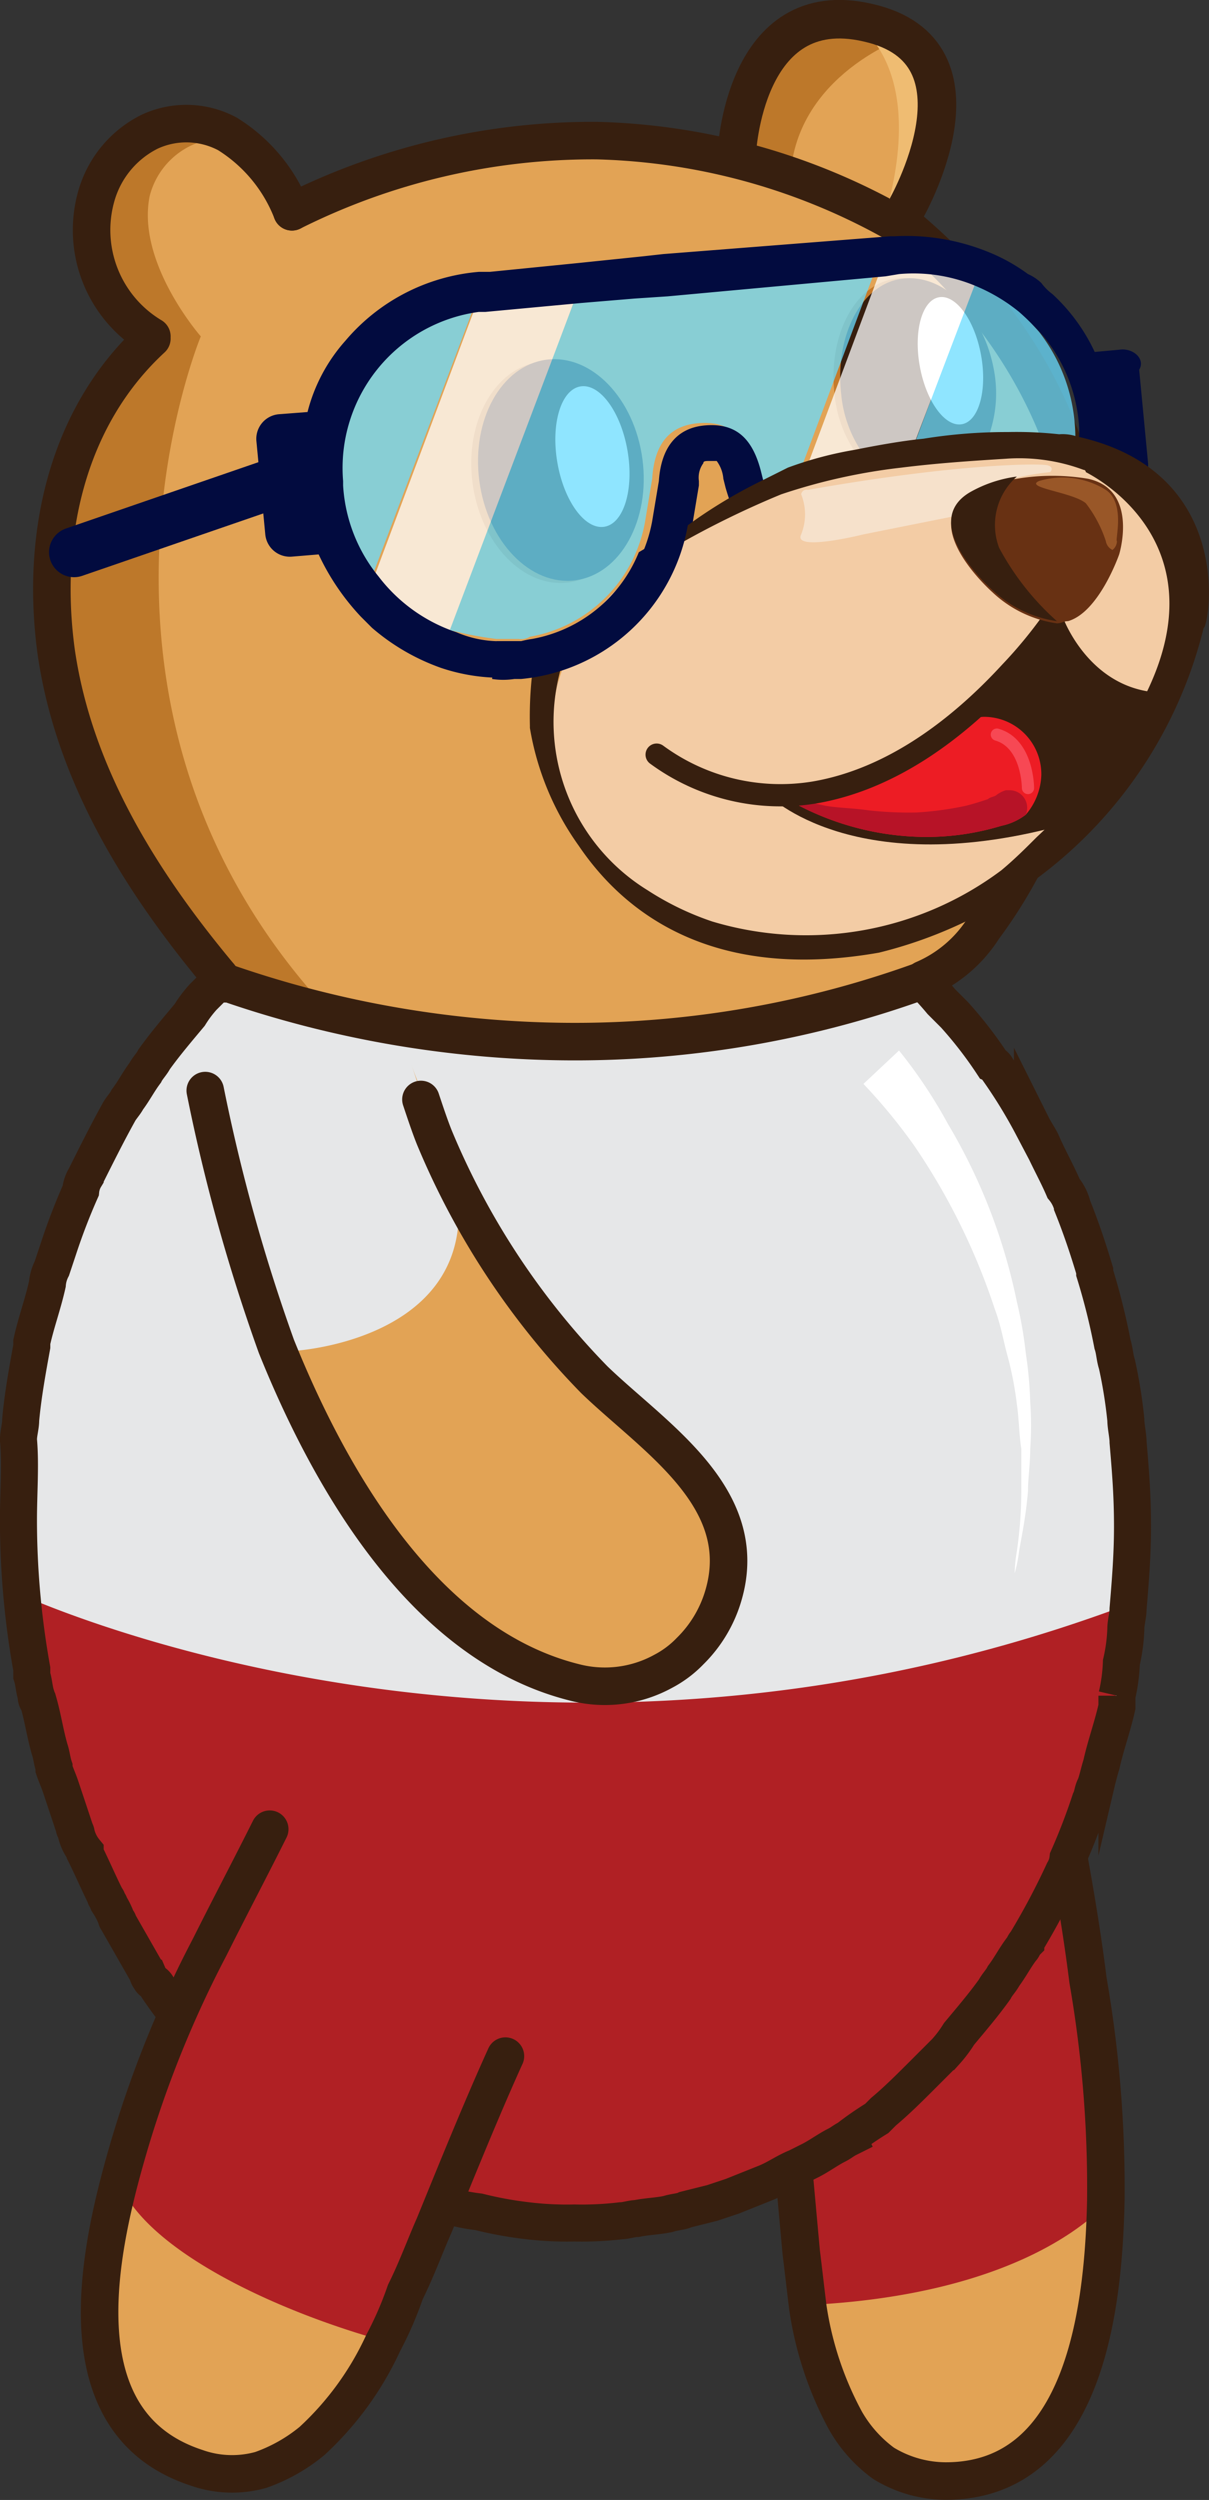 <svg xmlns="http://www.w3.org/2000/svg" viewBox="0 0 54.37 112.37"><rect x="0" y="0" width="54.37" height="112.37" fill="#333333" stroke="none"/><path d="M35.83 104.02c-.1-.8-.2-1.6-.3-2.5l-.3-3.3c-.3-4.8-.1-7.7-.4-9.9l.1-.1a8.66 8.66 0 0 0 7.1.4 8.38 8.38 0 0 0 5.6-5.7l.2-.1a106 106 0 0 1 1.6 11.1 30.86 30.86 0 0 1-.2 9.6c-.1.3-.2.7-.3 1-.2.5-.3 1.1-.5 1.6l-.6 1.5a9.2 9.2 0 0 1-1.9 2.5 6.67 6.67 0 0 1-3.8 1.5 4.89 4.89 0 0 1-2.9-.8 8.13 8.13 0 0 1-1.8-1.9 14.14 14.14 0 0 1-1.6-4.9z" fill="#e2a355"/><path d="M35.83 102.22c-.1-1-.1-2-.2-2.9-.1-4.4-.4-6.9-.6-8.8v-.3l-.7-4.9c1.8.7 12.9-6.5 12.9-6.5l.7 3.2a102.82 102.82 0 0 1 2.1 13c0 .5.3 2.9.3 3.4-2.1 2.6-6.8 4.9-14.3 5.2a3.4 3.4 0 0 1-.2-1.4z" fill="#b02024"/><path d="M47.33 79.62c.6 3.1 1.2 6.2 1.6 9.4a54.37 54.37 0 0 1 .8 9.9c-.1 4.7-.9 12.6-7.2 12.6a5.38 5.38 0 0 1-2.8-.8 6.14 6.14 0 0 1-1.7-1.9 15.35 15.35 0 0 1-1.7-5.1c-.1-.8-.2-1.7-.3-2.5l-.3-3.3c-.3-5-1-10.1-1.3-12.3" fill="none" stroke="#371f0f" stroke-linecap="round" stroke-linejoin="round" stroke-width="1.687"/><path d="M42.63 55.62a93.68 93.68 0 0 0-9.6-10.9 25.33 25.33 0 0 1-7 4.6l.3.4c.4.4.8.9 1.3 1.4 2.6 2.9 9.2 11.1 9.8 19.1.7 1.6 1.1 2.9 1.3 3.4a9.49 9.49 0 0 0 .9 2.1c0 .1.1.1.1.2a4.73 4.73 0 0 0 3 2.6 3.87 3.87 0 0 0 2.6 0 6.12 6.12 0 0 0 1.2-.5 4.73 4.73 0 0 0 2.1-3.1c1.5-6.3-1.9-13.5-6-19.3z" fill="#e2a355"/><path d="M33.53 45.32a.35.35 0 0 0-.4-.1l-.1-.3-1.7-1-2.5 1.9-3.6 2.8.5.6c1.7 1.8 2.8 2.9 3.6 3.9l5 7.5a17.78 17.78 0 0 0 4.4-1.2c.1 0 .1-.1.2-.1a2.18 2.18 0 0 0 .8-.5c.3-.2.5-.4.8-.6a5.56 5.56 0 0 0 2.1-2.4c0-.1.1-.1.1-.2a78.74 78.74 0 0 0-9.2-10.3z" fill="#e6e7e8"/><path d="M26.63 49.82a40.12 40.12 0 0 1 10.5 18c.6 2.6.7 5.3 1.7 7.7 1.2 3 4.5 4.6 7.3 2.6 2.5-1.8 2.7-5.6 2.4-8.3a26.82 26.82 0 0 0-2.1-6.8 50.61 50.61 0 0 0-8.2-12.6 47.74 47.74 0 0 0-6.6-6.1" fill="none" stroke="#371f0f" stroke-linecap="round" stroke-linejoin="round" stroke-width="1.566"/><path d="M50.63 72.92c0-.3.1-.6.1-.9.1-1.2.2-2.4.2-3.7 0-1.2-.1-2.3-.2-3.5 0-.3-.1-.7-.1-1a21.66 21.66 0 0 0-.4-2.5c-.1-.3-.1-.6-.2-.9a29.92 29.92 0 0 0-.8-3.2v-.1c-.3-1-.6-1.9-1-2.9a2 2 0 0 0-.4-.8c-.3-.7-.7-1.4-1-2.1-.1-.2-.3-.5-.4-.7a22.61 22.61 0 0 0-1.6-2.6.38.38 0 0 0-.2-.2 18.39 18.39 0 0 0-1.7-2.2l-.6-.6c-.5-.6-1-1.1-1.5-1.6a1.38 1.38 0 0 1-.3-.4c-.1-.1-.2-.1-.3-.2s-.4-.3-.6-.5-.4-.3-.6-.5a21.43 21.43 0 0 0-9.1-4.4 20.24 20.24 0 0 0-4.3-.5 21.46 21.46 0 0 0-13.4 4.9l-.3.3c-.6.5-1.2 1.1-1.8 1.7l-.6.6-.4.4a5.55 5.55 0 0 0-.6.8c-.5.6-1.1 1.3-1.6 2-.1.2-.3.4-.4.6-.3.4-.5.8-.8 1.2-.1.2-.3.4-.4.6-.5.9-1 1.9-1.5 2.9a1.42 1.42 0 0 0-.2.6 27.73 27.73 0 0 0-1 2.6l-.3.9a1.85 1.85 0 0 0-.2.7c-.2.9-.5 1.7-.7 2.6v.2c-.2 1.1-.4 2.2-.5 3.3 0 .3-.1.6-.1.9.1 1.1 0 2.4 0 3.6 0 1.2.1 2.3.2 3.5 0 .3.1.7.1 1a21.66 21.66 0 0 0 .4 2.5c.1.3.1.6.2.9a29.92 29.92 0 0 0 .8 3.2v.1c.3 1 .6 1.9 1 2.9a2 2 0 0 0 .4.8c.3.7.7 1.4 1 2.1.1.2.3.5.4.7a22.61 22.61 0 0 0 1.6 2.6.38.38 0 0 0 .2.2 18.39 18.39 0 0 0 1.7 2.2 2.65 2.65 0 0 1 .5.6c.5.6 1 1.1 1.5 1.6a1.38 1.38 0 0 1 .3.4c.1.1.2.1.3.2s.4.3.6.5.4.3.6.5a21.43 21.43 0 0 0 9.1 4.4 20.24 20.24 0 0 0 4.3.5 21.46 21.46 0 0 0 13.4-4.9l.3-.3c.6-.5 1.2-1.1 1.8-1.7l.6-.6.4-.4a5.55 5.55 0 0 0 .6-.8c.5-.6 1.1-1.3 1.6-2 .1-.2.3-.4.4-.6.3-.4.5-.8.8-1.2.1-.2.3-.4.4-.6.5-.9 1-1.9 1.5-2.9a1.42 1.42 0 0 0 .2-.6 27.73 27.73 0 0 0 1-2.6l.3-.9a1.85 1.85 0 0 0 .2-.7c.2-.9.5-1.7.7-2.6v-.2c.1-1 .2-2.1.4-3.2z" fill="#e6e7e8"/><path d="M1.03 71.72c1.2 14 9.7 25.2 20.6 27.6a20.24 20.24 0 0 0 4.3.5c6.3 0 12.1-3 16.5-7.8a29.11 29.11 0 0 0 2.6-3.3 33.09 33.09 0 0 0 4.4-9.5 33 33 0 0 0 1.3-7.1c-24 9-44.6 1.8-49.7-.4z" fill="#b02024"/><path d="M50.73 64.82c0-.3-.1-.7-.1-1a21.66 21.66 0 0 0-.4-2.5c-.1-.3-.1-.6-.2-.9a29.92 29.92 0 0 0-.8-3.2v-.1c-.3-1-.6-1.9-1-2.9a2 2 0 0 0-.4-.8c-.3-.7-.7-1.4-1-2.1-.1-.2-.3-.5-.4-.7a22.61 22.61 0 0 0-1.6-2.6.38.38 0 0 0-.2-.2 18.39 18.39 0 0 0-1.7-2.2l-.6-.6c-.5-.6-1-1.1-1.5-1.6a1.38 1.38 0 0 1-.3-.4c-.1-.1-.2-.1-.3-.2s-.4-.3-.6-.5-.4-.3-.6-.5a21.43 21.43 0 0 0-9.1-4.4 20.24 20.24 0 0 0-4.3-.5 21.46 21.46 0 0 0-13.4 4.9l-.3.3c-.6.5-1.2 1.1-1.8 1.7l-.6.6-.4.4a5.55 5.55 0 0 0-.6.8c-.5.6-1.1 1.3-1.6 2-.1.2-.3.4-.4.6-.3.4-.5.8-.8 1.2-.1.2-.3.4-.4.6-.5.9-1 1.9-1.5 2.9a1.42 1.42 0 0 0-.2.6 27.73 27.73 0 0 0-1 2.6l-.3.9a1.85 1.85 0 0 0-.2.7c-.2.9-.5 1.7-.7 2.6v.2c-.2 1.1-.4 2.2-.5 3.3 0 .3-.1.6-.1.9.1 1.1 0 2.4 0 3.6a37.93 37.93 0 0 0 .6 6.7v.3c.1.3.1.6.2.9a.37.37 0 0 0 .1.3c.2.7.3 1.4.5 2.1.1.3.1.5.2.8v.1c.1.3.2.5.3.8l.6 1.8c0 .1.1.2.1.3a2 2 0 0 0 .4.8v.1c.3.6.6 1.3.9 1.9 0 .1.1.1.1.2s.1.1.1.2a3.33 3.33 0 0 1 .3.6c0 .1.1.1.1.2l1.2 2.1c.1.1.1.3.2.4a.38.38 0 0 0 .2.2.53.53 0 0 1 .2.3 19.22 19.22 0 0 0 1.3 1.7c0 .1.1.1.1.2l.1.1c.7.8 1.4 1.6 2.1 2.3l.2.2c.1.1.2.1.3.2s.4.3.6.5.3.2.4.3.1.1.2.1l2.1 1.5a19.83 19.83 0 0 0 2 1.1 1.47 1.47 0 0 0 .4.2c.6.3 1.2.5 1.8.8.2.1.3.1.5.2a8.65 8.65 0 0 0 2.3.6 17 17 0 0 0 2.2.4 14.77 14.77 0 0 0 2.1.1 14.77 14.77 0 0 0 2.1-.1c.2 0 .5-.1.7-.1.5-.1.9-.1 1.4-.2.3-.1.6-.1.8-.2l1.2-.3.9-.3 1.5-.6c.5-.2.9-.5 1.4-.7l.6-.3c.4-.2.8-.5 1.2-.7.2-.1.3-.2.5-.3a14.63 14.63 0 0 1 1.3-.9l.3-.3c.6-.5 1.2-1.1 1.8-1.7l.6-.6.4-.4a5.55 5.55 0 0 0 .6-.8c.5-.6 1.1-1.3 1.6-2 .1-.2.3-.4.4-.6.3-.4.5-.8.8-1.2.1-.1.1-.2.2-.3a32.39 32.39 0 0 0 1.7-3.2 1.42 1.42 0 0 0 .2-.6 27.73 27.73 0 0 0 1-2.6c.1-.2.1-.4.2-.6s.2-.7.3-1c.2-.9.5-1.7.7-2.6v-.5a7.72 7.72 0 0 0 .2-1.5 7.72 7.72 0 0 0 .2-1.5c0-.3.1-.6.1-.9.1-1.2.2-2.4.2-3.7 0-1.5-.1-2.6-.2-3.8z" fill="none" stroke="#371f0f" stroke-miterlimit="10" stroke-width="1.665"/><path d="M40.43 47.22a22.07 22.07 0 0 1 2.2 3.3 25.69 25.69 0 0 1 3.1 8 18.46 18.46 0 0 1 .4 2.3 18 18 0 0 1 .2 2.2 14.72 14.72 0 0 1 0 2.1c0 .7-.1 1.3-.1 1.9-.1 1.2-.3 2.1-.4 2.7a6.47 6.47 0 0 1-.2 1 6.73 6.73 0 0 1 .1-1 19.1 19.1 0 0 0 .2-2.8v-1.8c-.1-.6-.1-1.3-.2-2a15.52 15.52 0 0 0-.4-2.1c-.2-.7-.3-1.4-.6-2.2a29.19 29.19 0 0 0-3.6-7.3 25.08 25.08 0 0 0-2.3-2.8z" fill="#fff"/><path d="M17.43 105.92a16 16 0 0 0 1-2.3c.5-1 .9-2 1.3-3 1.7-4.5 2.4-7.3 3.4-9.3l-.2-.1a8.34 8.34 0 0 1-6.9-1.8 8.47 8.47 0 0 1-3.6-7.1l-.2-.2a94 94 0 0 0-4.9 10.1c-1.2 3-2.5 6-2.7 9.3v1a8.55 8.55 0 0 0 0 1.6c0 .6.1 1.1.1 1.7a10.6 10.6 0 0 0 1 3 6.32 6.32 0 0 0 3.1 2.5 5.12 5.12 0 0 0 3 .1 5.92 5.92 0 0 0 2.3-1.3 11.23 11.23 0 0 0 3.3-4.2z" fill="#e2a355"/><path d="M17.93 104.22c.4-.9.7-1.8 1-2.7a53.06 53.06 0 0 1 3.3-8.2.35.35 0 0 1 .1-.2l2.1-4.4c-1.9.1-10.3-10-10.3-10l-1.6 2.8a93.57 93.57 0 0 0-5.9 11.7c-.2.5-1.2 4.3-1.3 4.8 1.2 3.2 7.4 6 12.3 7.3a3 3 0 0 0 .3-1.1z" fill="#b02024"/><path d="M12.13 82.22c-.9 1.8-1.8 3.5-2.7 5.3a49.15 49.15 0 0 0-3.7 9.2c-1.3 4.5-3 12.2 3.1 14.2a4.79 4.79 0 0 0 2.9.1 7.55 7.55 0 0 0 2.3-1.3 13.83 13.83 0 0 0 3.2-4.4 16 16 0 0 0 1-2.3c.5-1 .9-2.1 1.3-3 1.1-2.7 2.2-5.4 3.2-7.6" fill="none" stroke="#371f0f" stroke-linecap="round" stroke-linejoin="round" stroke-width="1.687"/><path d="M32.03 67.62l-.1-.1a14 14 0 0 0-1.3-1.8c-1.7-2-3.8-3.4-6.3-6.7-.5.2-1.1-.3-1.7-2.4a60.16 60.16 0 0 1-4.3-9.2c-2.9 1.7-7.8 1.4-9.2 1.3a77.62 77.62 0 0 0 3.3 11.9c2.7 6.7 7 13.5 13.4 15.1a5.45 5.45 0 0 0 4-.5 4.7 4.7 0 0 0 1.2-.9 5.79 5.79 0 0 0 1.5-2.5 5.61 5.61 0 0 0-.5-4.2z" fill="#e2a355"/><path d="M19.93 52.32c-.1-.5-.3-1-.4-1.6-.5-1.2-.8-2.2-1.2-3.4-2.9 1.8-7.9 1.4-9.3 1.3a68.47 68.47 0 0 0 2.9 10.4l-.3.2.6.5.3.9h.6l.1.1s7.2-.4 7.4-6a3.15 3.15 0 0 0-.7-2.4z" fill="#e6e7e8"/><path d="M9.23 49.02a81.32 81.32 0 0 0 3.2 11.5c2.7 6.7 7 13.5 13.4 15.1a5.45 5.45 0 0 0 4-.5 4.7 4.7 0 0 0 1.2-.9 5.79 5.79 0 0 0 1.5-2.5c1.3-4.4-3.1-7.1-5.8-9.7a34.49 34.49 0 0 1-7.2-10.9c-.2-.5-.4-1.1-.6-1.7" fill="none" stroke="#371f0f" stroke-linecap="round" stroke-linejoin="round" stroke-width="1.687"/><path fill="#e2a355" d="M11.83 11.22l-.2-2.6v-.5l.1-1"/><path d="M40.53 9.22a1.47 1.47 0 0 0 .2-.4 5.57 5.57 0 0 0 .8-3c0-2.8-1.7-5.1-3.8-5.1s-3.8 2.3-3.8 5.1a2.52 2.52 0 0 0 .6 1.7c-1.2-.4-3-.3-4.7-.6a24.05 24.05 0 0 0-10 .3c-.5.1-6.6 1.8-6.5 2.3a3.39 3.39 0 0 0-.3-.8c-1.3-2.6-4.1-3.8-6.4-2.7s-3.1 4.1-1.8 6.7a8.34 8.34 0 0 0 .8 1.2 2.84 2.84 0 0 0 1 .9c.1 0 .1.1.2.1a.1.1 0 0 1 .1.1.1.1 0 0 0 .1.1c-2.6 2.4-10.8 11.9 3 28.8.1.1.2.1.3.2a45.11 45.11 0 0 0 18.3 2.4 45.64 45.64 0 0 0 11.5-2.3l1.1-.2a1.42 1.42 0 0 0 .6-.2 2.19 2.19 0 0 0 .5-.3c.2-.1.4-.3.6-.4a.1.1 0 0 0 .1-.1 6 6 0 0 0 1.2-1.3s.9-1.3 1.2-1.9l.2-.4a17 17 0 0 0 1.8-3.9 23.79 23.79 0 0 0 1.6-8.5 22.94 22.94 0 0 0-8.5-17.8z" fill="#e2a355"/><path d="M33.83 7.62l.3.1 1.4.5c.1-4.9 5.3-6.6 5.3-6.6-6.7-3.6-7 5.3-7 6z" fill="#bd782a"/><path d="M41.53 44.02a6 6 0 0 0 2.7-2.3 21.5 21.5 0 0 0 3.2-6.2 23.79 23.79 0 0 0 1.6-8.5c0-7.3-3.6-13.1-8.7-17.2" fill="none" stroke="#371f0f" stroke-linecap="round" stroke-linejoin="round" stroke-width="1.687"/><path d="M13.13 9.52a30.21 30.21 0 0 1 13.7-3.2 28.79 28.79 0 0 1 13.6 3.8" fill="none" stroke="#371f0f" stroke-linecap="round" stroke-linejoin="round" stroke-width="1.687"/><path d="M14.13 44.72c-11.8-13.5-5.1-29.6-5.1-29.6s-2.9-3.3-2.3-6.3a3.46 3.46 0 0 1 3.7-2.6 1.06 1.06 0 0 0-.5-.2 3.92 3.92 0 0 0-3.5.1c-2.3 1.1-3.1 4.1-1.8 6.7a8.34 8.34 0 0 0 .8 1.2 4.3 4.3 0 0 0 1 .9.38.38 0 0 1 .2.2.1.1 0 0 1 .1.1s.1 0 0 .1h-.1l-.1.1a.38.38 0 0 0-.2.2 2.36 2.36 0 0 1-.5.5 4.35 4.35 0 0 0-.6.7c-.2.3-.4.5-.6.8l-.6.9c-.2.3-.4.7-.6 1a5.36 5.36 0 0 0-.5 1.1 5.64 5.64 0 0 0-.4 1.2c-.1.4-.2.9-.3 1.4 0 .2-.1.5-.1.7s-.1.5-.1.7a25 25 0 0 0 .9 7.7 35.75 35.75 0 0 0 6.7 11.6l.1.1.2.2h.9c1 .2 2.1.3 3.1.4z" fill="#bd782a"/><ellipse cx="33.09" cy="23" rx="3.7" ry="5" transform="rotate(-7.5 15.457 84.445)" fill="#c57a2a"/><ellipse cx="33.39" cy="22.9" rx="3.7" ry="5" transform="rotate(-7.5 15.772 84.312)" fill="#371f0f"/><ellipse cx="34.81" cy="22.3" rx="1.6" ry="3.2" transform="rotate(-9.78 20.34 69.146)" fill="#fff"/><path d="M43.73 20.52a27.41 27.41 0 0 0-4.8.4 5.55 5.55 0 0 1-1.4-3.2c-.3-2.6.9-5 2.8-5.2s3.7 1.7 4.1 4.3a4.66 4.66 0 0 1-.7 3.7z" fill="#c57a2a"/><path d="M44.03 20.52a27.41 27.41 0 0 0-4.8.4 5.55 5.55 0 0 1-1.4-3.2c-.3-2.6.9-5 2.8-5.2s3.7 1.7 4.1 4.3a5.64 5.64 0 0 1-.7 3.7z" fill="#371f0f"/><ellipse cx="50.91" cy="17.99" rx="1.4" ry="2.9" transform="rotate(-10.27 36.95 62.55)" fill="#fff"/><path d="M38.93 1.42s5.4 1.2 1 7.9c-.1 0 1.7-5.1-1-7.9z" fill="#efbc72"/><g opacity=".75"><path d="M21.63 13.92h-.3l-4.5 12a8.06 8.06 0 0 0 3.5 2.5l5.5-14.9z" fill="#fff"/><path d="M29.73 13.22l-1.5.1-2.4.2-5.6 14.8a15.52 15.52 0 0 0 2.1.4h1a.75.75 0 0 0 .5-.1 6.37 6.37 0 0 0 5.2-5.3l.3-1.8c.1-1.6.8-2.4 2.1-2.5s2.1.5 2.5 2.1l.1.4a7.39 7.39 0 0 0 1 2.2l4.3-11.5zM15.13 21.62v.2a7.72 7.72 0 0 0 1.6 4.1l4.5-11.9a7.08 7.08 0 0 0-6.1 7.6zM48.33 19.02a7.72 7.72 0 0 0-1.6-4.1 11.41 11.41 0 0 0-1.1-1.1 10.81 10.81 0 0 0-1.8-1.1l-5.2 13.9a6.47 6.47 0 0 0 2 .4h.8a2 2 0 0 0 .7-.1 7.31 7.31 0 0 0 6.2-7.9z" fill="#69dcff"/><path d="M40.23 12.22l-.7.1-4.3 11.5a7.15 7.15 0 0 0 3.3 2.9l5.3-13.9a7.22 7.22 0 0 0-3.6-.6z" fill="#fff"/></g><path d="M50.33 15.72l-1.1.1a8.32 8.32 0 0 0-1.9-2.6 2.36 2.36 0 0 1-.5-.5 2.09 2.09 0 0 0-.6-.4 8.11 8.11 0 0 0-1.8-1 9.79 9.79 0 0 0-4.2-.7h-.2l-10.2.8-.9.1-2.9.3-4 .4h-.5a8.83 8.83 0 0 0-6 3.1 7.63 7.63 0 0 0-1.7 3.2l-1.3.1a1.11 1.11 0 0 0-1 1.2l.4 4.2a1.11 1.11 0 0 0 1.2 1l1.2-.1a10.65 10.65 0 0 0 1.9 2.8l.5.5a9.68 9.68 0 0 0 3.1 1.8 8.52 8.52 0 0 0 3.6.4h.3a8.39 8.39 0 0 0 7.4-6.8l.3-1.8v-.2a1.09 1.09 0 0 1 .2-.8c0-.1.1-.1.3-.1h.3a1.55 1.55 0 0 1 .3.8l.1.4a10.8 10.8 0 0 0 1.9 3.7 12 12 0 0 0 1.1 1.2 7.89 7.89 0 0 0 2.3 1.4 11.7 11.7 0 0 0 2 .5 6.6 6.6 0 0 0 1.4.1h.1a9.13 9.13 0 0 0 6.3-3.3 8 8 0 0 0 1.8-3.4l1.1-.1a1.11 1.11 0 0 0 1-1.2l-.4-4.2c.3-.5-.3-1-.9-.9zm-8.2 11.3c-.2 0-.4.1-.7.1h-.8a6.47 6.47 0 0 1-2-.4 6.7 6.7 0 0 1-3.3-2.9 14.72 14.72 0 0 1-1-2.2l-.1-.4c-.4-1.6-1.2-2.2-2.5-2.1s-2 1-2.1 2.5l-.3 1.8a6.61 6.61 0 0 1-5.2 5.3 4.33 4.33 0 0 0-.5.1h-1a4.92 4.92 0 0 1-2.1-.4 7.33 7.33 0 0 1-3.5-2.5 7.13 7.13 0 0 1-1.6-4.1v-.2a7.08 7.08 0 0 1 6.1-7.6h.3l4.3-.4 2.4-.2 1.5-.1 9.8-.9.6-.1a7.22 7.22 0 0 1 3.6.6 7.84 7.84 0 0 1 1.8 1.1 11.41 11.41 0 0 1 1.1 1.1 7.13 7.13 0 0 1 1.6 4.1 7.75 7.75 0 0 1-6.4 7.8z" fill="#020b3f"/><path d="M25.03 30.62l1.3-.2a8 8 0 0 0 1.6 7c2.7 3 8.7 4.9 8.7 4.9l-.8.3-5.9-1.7-2.5-1.7-2-2.9-.8-3.1v-1.7l.1-.8z" fill="#d7a46e"/><path d="M52.63 24.12c-1.8-3.5-6.5-4.9-11.7-4v-.1a1.75 1.75 0 0 0-.5.1 23.94 23.94 0 0 0-4.3 1.4c-5.1 2-12.1 5.9-11.2 12.1a7.79 7.79 0 0 0 3.9 6.6c.3.2.5.3.8.5a3.7 3.7 0 0 0 1.1.5c.1 0 .2.1.3.1a2.57 2.57 0 0 1 .5.2c.2.1.5.1.7.2s.4.1.6.2.4.1.7.1.5.1.8.2h.3c7.1.6 12.4-4 13.9-5.6 4.2-3.9 6-8.8 4.1-12.5z" fill="#f3cca5"/><path d="M34.53 35.72s3.9 4 13.5 1.3l3.7-5.5h-.4s-2.3-.1-4-3.7c0 .1-4.9 8-12.8 7.9z" fill="#371f0f"/><path d="M36.03 22.22a2.42 2.42 0 0 1 0 1.8c-.4.8 2.8 0 2.8 0l4.5-.9a1.72 1.72 0 0 0 .6-.4 4.19 4.19 0 0 1 1.6-1.2 11.9 11.9 0 0 1 1.7-.3s.2-.2-.1-.3-4-.1-10.8 1.1a.24.24 0 0 0-.3.2z" fill="#f6e1cb"/><path d="M48.43 19.62a2 2 0 0 0-.8-.1 17.7 17.7 0 0 0-2.3-.1 23.4 23.4 0 0 0-3.8.3c-1 .1-2.1.3-3.1.5a16.66 16.66 0 0 0-3 .8l-1.2.6a22 22 0 0 0-2.6 1.5c-.6.4-1.1.8-1.7 1.2v.5c.2-.1.3-.2.5-.3a40.86 40.86 0 0 1 4.7-2.3 26.19 26.19 0 0 1 5.4-1.2c1.6-.2 3.1-.3 4.7-.4a8.28 8.28 0 0 1 3.5.5.1.1 0 0 1 .1.1c1.9 1 6 4.4 2.2 10.9a23.89 23.89 0 0 1-4.4 5.5c-.5.5-1 1-1.6 1.5a14.67 14.67 0 0 1-13 2.3 12.83 12.83 0 0 1-2.9-1.4 8.89 8.89 0 0 1-3.9-10l-1.3.3a17 17 0 0 0-.1 2.3v.1a12.67 12.67 0 0 0 2.2 5.3c2.1 3.1 6.1 6.1 13.5 4.8a19.93 19.93 0 0 0 14.6-14.6c.2.1 1.6-7-5.7-8.6z" fill="#371f0f"/><path d="M30.93 23.62v-.1l-2.2 1.3a6.4 6.4 0 0 1-4.8 3.9 4.33 4.33 0 0 0-.5.1h-1.1l-.2 1.7a3.35 3.35 0 0 0 1 0h.3a8.4 8.4 0 0 0 7.5-6.9z" fill="#020b3f"/><path d="M33.13 6.92s.3-7.2 5.9-5.9c5.8 1.3 1.7 8.4 1.7 8.4" fill="none" stroke="#371f0f" stroke-linecap="round" stroke-linejoin="round" stroke-width="1.733"/><path d="M6.83 15.12a5.57 5.57 0 0 1-2.5-6.3 4.64 4.64 0 0 1 2.4-2.9 3.92 3.92 0 0 1 3.5.1 7.17 7.17 0 0 1 2.9 3.5M6.83 15.22c-3.9 3.6-5 9-4.3 14.1.8 5.5 3.8 10.3 7.3 14.5.1.1.2.3.3.4" fill="none" stroke="#371f0f" stroke-linecap="round" stroke-linejoin="round" stroke-width="1.687"/><path fill="none" stroke="#020b3f" stroke-linecap="round" stroke-linejoin="round" stroke-width="2.249" d="M12.33 21.72l-9 3.1"/><path d="M10.03 44.12a47.9 47.9 0 0 0 15.7 2.7 45.85 45.85 0 0 0 15.9-2.8" fill="none" stroke="#371f0f" stroke-linecap="round" stroke-linejoin="round" stroke-width="1.687"/><path d="M46.13 36.62a2.87 2.87 0 0 0 .7-1.8 2.58 2.58 0 0 0-2.6-2.6 3.26 3.26 0 0 0-1.4.4 11.65 11.65 0 0 1-7.6 3.2 12.54 12.54 0 0 0 6.4 1.8 11.62 11.62 0 0 0 3.4-.5 2.72 2.72 0 0 0 1.1-.5z" fill="#ed1c24"/><path d="M46.13 36.62a.79.79 0 0 0-.7-1.1h-.2a1.42 1.42 0 0 0-.4.2c-.1.1-.3.1-.4.2-.3.1-.6.2-1 .3a14.6 14.6 0 0 1-2.2.3 16.2 16.2 0 0 1-2.2-.1c-.7-.1-1.3-.1-1.9-.2l-1.4-.3-.5-.1a12.54 12.54 0 0 0 6.4 1.8 11.62 11.62 0 0 0 3.4-.5 2.72 2.72 0 0 0 1.1-.5z" fill="#b71327"/><path d="M46.23 35.42s0-2-1.4-2.4" fill="none" stroke="#f74854" stroke-linecap="round" stroke-linejoin="round" stroke-width=".55"/><path d="M29.53 33.92a9.41 9.41 0 0 0 7.1 1.7c3.5-.6 6.5-2.9 8.8-5.4a21.1 21.1 0 0 0 1.9-2.3s1.2 3.4 4.6 3.7" fill="none" stroke="#371f0f" stroke-linecap="round" stroke-linejoin="round"/><path d="M50.33 24.92s-.9 2.6-2.3 3c-.2 0-.3.1-.5.1a5.32 5.32 0 0 1-2.9-1.4s-3.4-3-1-4.4a5.79 5.79 0 0 1 2.1-.7 9.65 9.65 0 0 1 3.2 0c2.3.5 1.4 3.4 1.4 3.4z" fill="#683113"/><path d="M47.53 27.92a5.32 5.32 0 0 1-2.9-1.4s-3.4-3-1-4.4a5.79 5.79 0 0 1 2.1-.7 2.9 2.9 0 0 0-.8 3.2 12 12 0 0 0 2.6 3.3z" fill="#371f0f"/><path d="M49.73 22.02a3.67 3.67 0 0 0-3-.4c-.7.3 1.5.5 2.1 1a5.65 5.65 0 0 1 .9 1.7.54.54 0 0 0 .3.4.52.52 0 0 0 .2-.4c-.1 0 .4-1.7-.5-2.3z" fill="#995728"/></svg>
